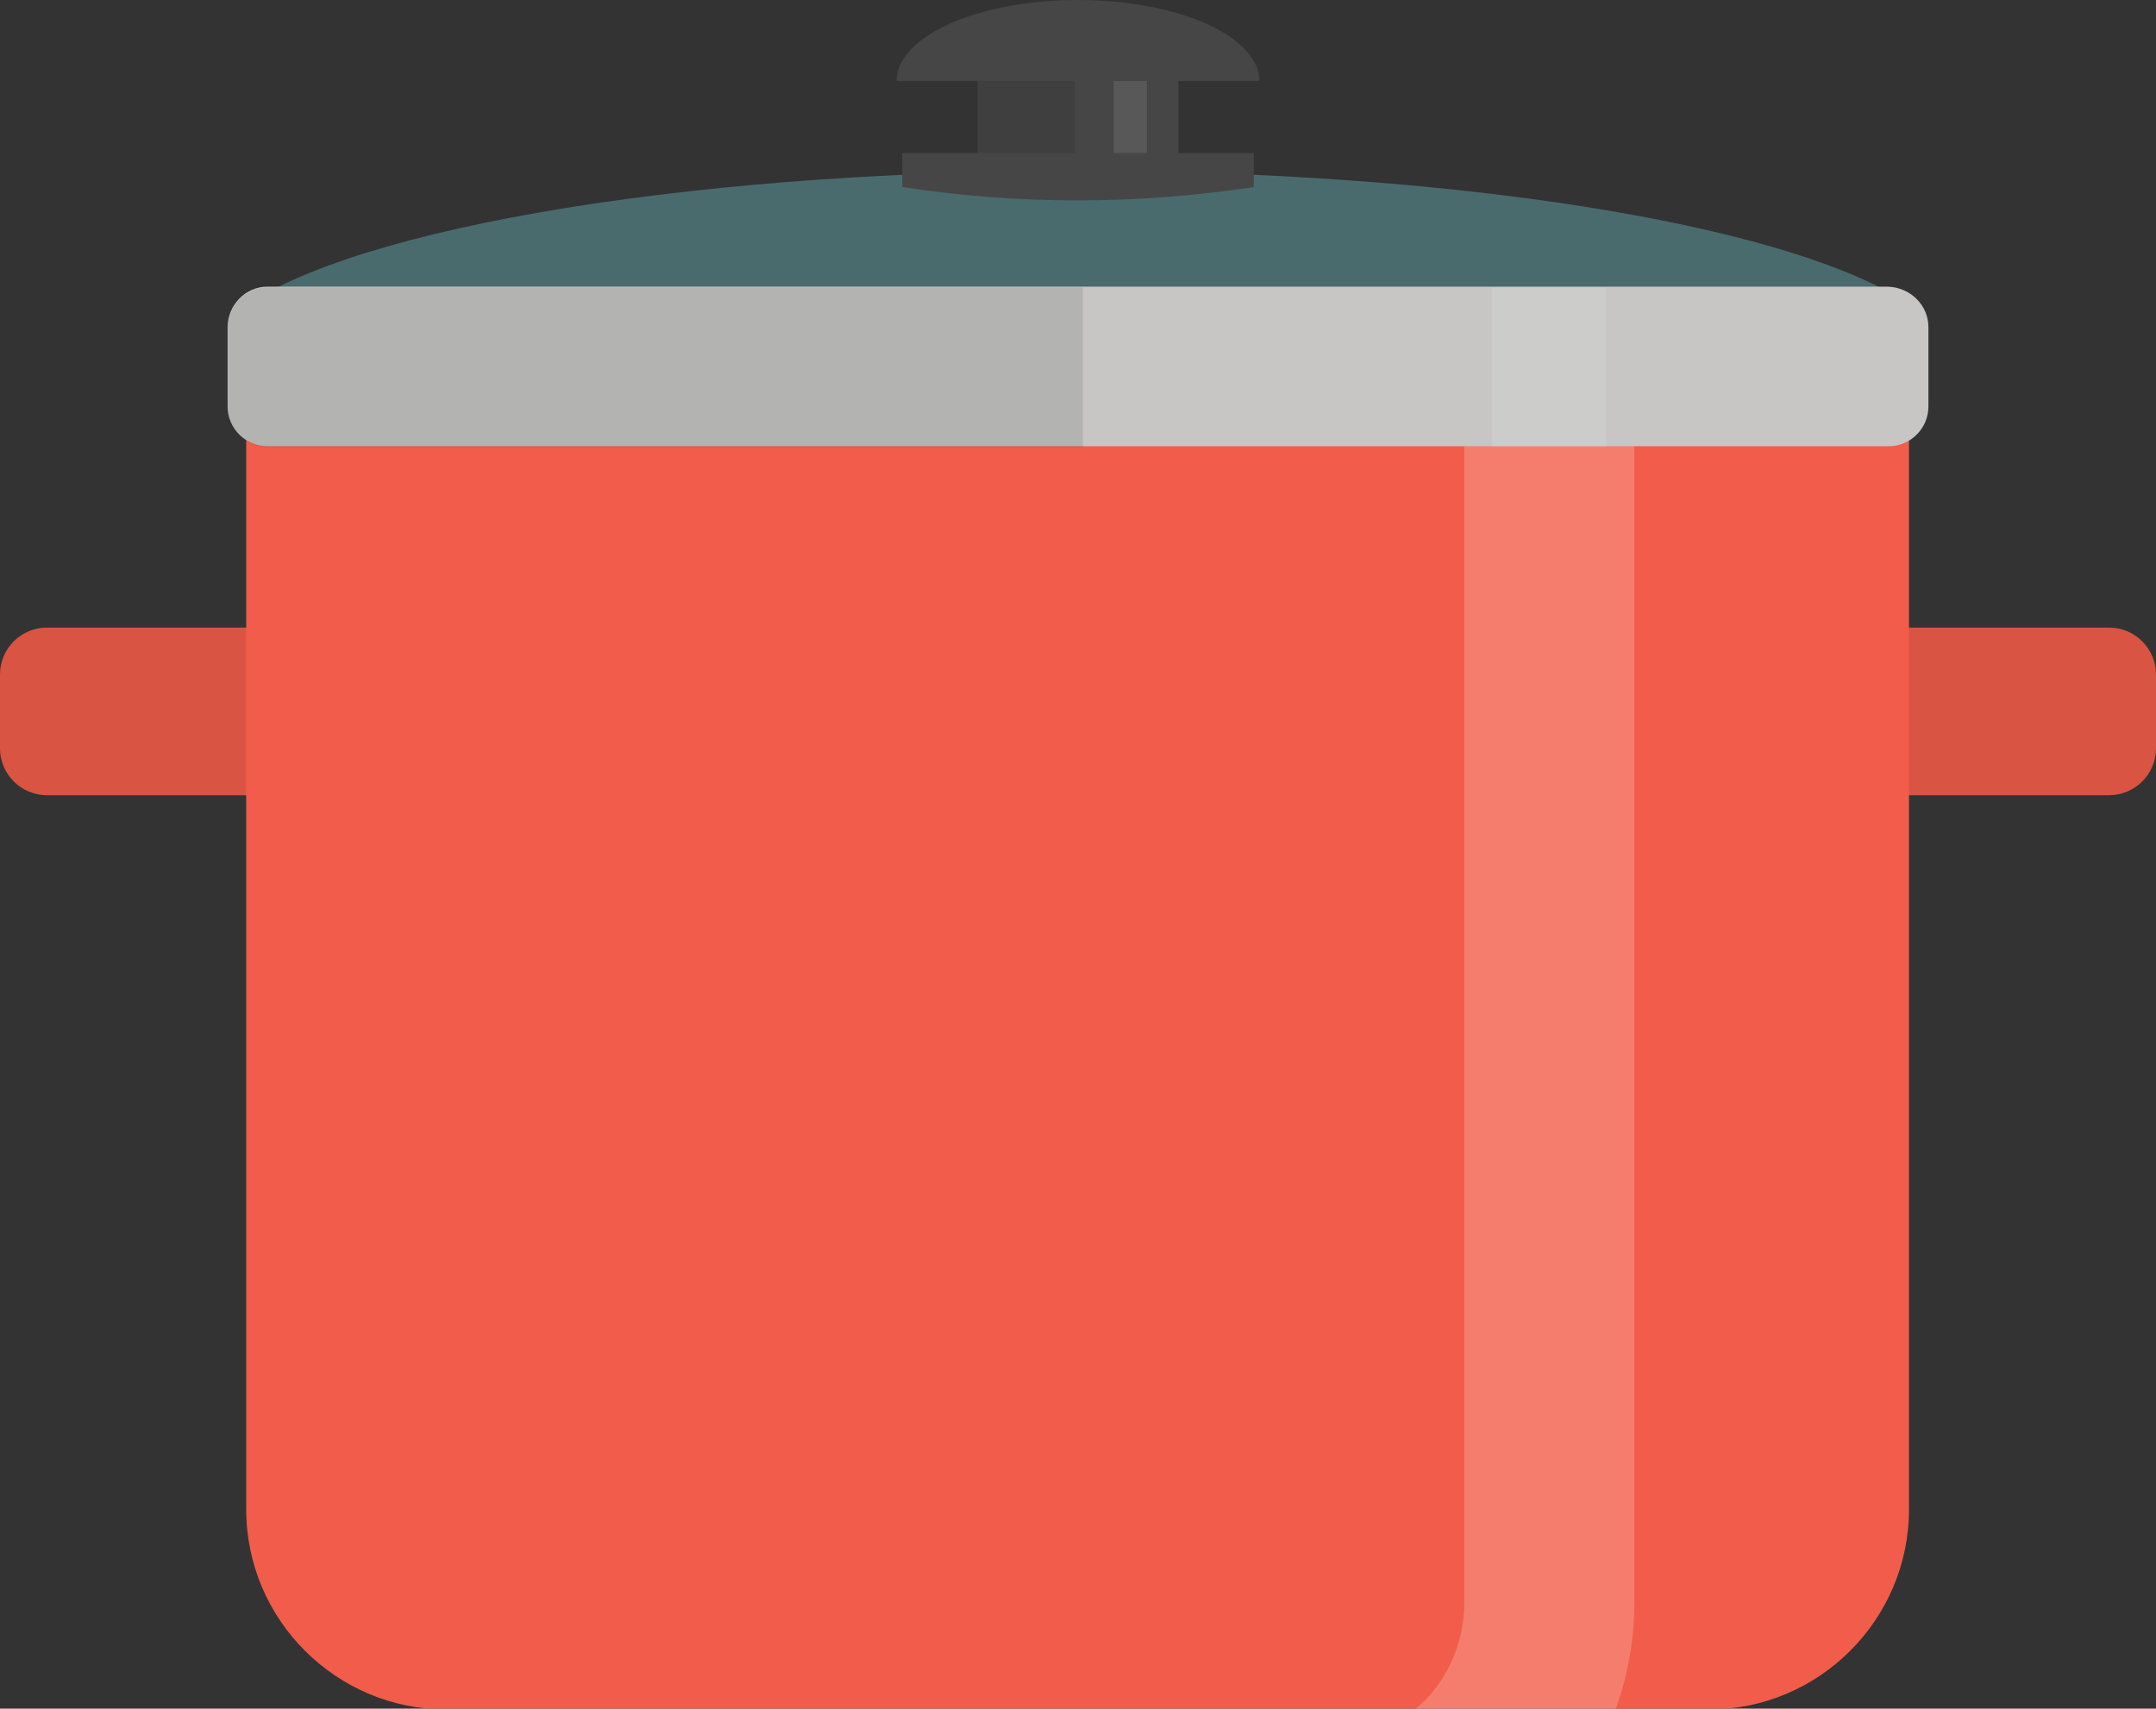 <?xml version="1.0" encoding="utf-8"?>
<!-- Generator: Adobe Illustrator 25.4.1, SVG Export Plug-In . SVG Version: 6.00 Build 0)  -->
<svg version="1.1" id="Layer_1" xmlns="http://www.w3.org/2000/svg" xmlns:xlink="http://www.w3.org/1999/xlink" x="0px" y="0px"
	 viewBox="0 0 266.2 211" style="enable-background:new 0 0 266.2 211;" xml:space="preserve">
<rect x="0" y="0" width="266.2" height="211" fill="#333333" stroke="none"/>
<style type="text/css">
	.st0{fill:#F15D4A;}
	.st1{opacity:0.1;fill:#010101;}
	.st2{opacity:0.2;fill:#FFFFFF;}
	.st3{opacity:0.4;fill:#6CBEC4;}
	.st4{fill:#C7C6C5;}
	.st5{opacity:0.1;fill:#FFFFFF;}
	.st6{fill:#464646;}
</style>
<g>
	<g>
		<g>
			<g>
				<path class="st0" d="M5.8,98.2h28.6c3.2,0,5.8-2.6,5.8-5.8v-9.1c0-3.2-2.6-5.8-5.8-5.8H5.8c-3.2,0-5.8,2.6-5.8,5.8v9.1
					C0,95.6,2.6,98.2,5.8,98.2z"/>
				<path class="st1" d="M5.8,98.2h28.6c3.2,0,5.8-2.6,5.8-5.8v-9.1c0-3.2-2.6-5.8-5.8-5.8H5.8c-3.2,0-5.8,2.6-5.8,5.8v9.1
					C0,95.6,2.6,98.2,5.8,98.2z"/>
			</g>
			<g>
				<path class="st0" d="M231.8,98.2h28.6c3.2,0,5.8-2.6,5.8-5.8v-9.1c0-3.2-2.6-5.8-5.8-5.8h-28.6c-3.2,0-5.8,2.6-5.8,5.8v9.1
					C225.9,95.6,228.5,98.2,231.8,98.2z"/>
				<path class="st1" d="M231.8,98.2h28.6c3.2,0,5.8-2.6,5.8-5.8v-9.1c0-3.2-2.6-5.8-5.8-5.8h-28.6c-3.2,0-5.8,2.6-5.8,5.8v9.1
					C225.9,95.6,228.5,98.2,231.8,98.2z"/>
			</g>
		</g>
		<path class="st0" d="M235.7,48.4v138c0,13.6-11.1,24.7-24.7,24.7H55.1c-13.6,0-24.7-11.1-24.7-24.7v-138H235.7z"/>
		<path class="st2" d="M201.8,48.4v149.4c0,4.6-0.8,9.1-2.3,13.2h-24.7c3.6-2.9,6-7.8,6-13.2V48.4H201.8z"/>
		<g>
			<g>
				<path class="st3" d="M234.5,45.3v-8.5c-15.3-9.2-54.9-15.7-101.4-15.7c-50.2,0-92.5,7.7-104.7,18.1v6.2H234.5z"/>
				<path class="st4" d="M238.1,40.4v9.8c0,2.7-2.2,4.9-4.9,4.9H33c-2.7,0-4.9-2.2-4.9-4.9v-9.8c0-2.7,2.2-5,4.9-5h200.1
					C235.9,35.5,238.1,37.7,238.1,40.4z"/>
				<path class="st1" d="M133.7,35.5v19.7H33c-2.7,0-4.9-2.2-4.9-4.9v-9.8c0-2.7,2.2-5,4.9-5H133.7z"/>
				<rect x="184.2" y="35.5" class="st5" width="14.1" height="19.7"/>
			</g>
			<g>
				<rect x="120.7" y="7" class="st6" width="24.8" height="12.8"/>
				<rect x="120.7" y="7" class="st1" width="12" height="12.8"/>
				<rect x="137.5" y="7" class="st5" width="4.1" height="12.8"/>
				<path class="st6" d="M155.5,10c0-5.5-10-10-22.4-10s-22.4,4.5-22.4,10H155.5z"/>
				<path class="st6" d="M154.8,23.1c-14.6,2.2-29,2.2-43.4,0v-4.2h43.4V23.1z"/>
			</g>
		</g>
	</g>
</g>
</svg>
